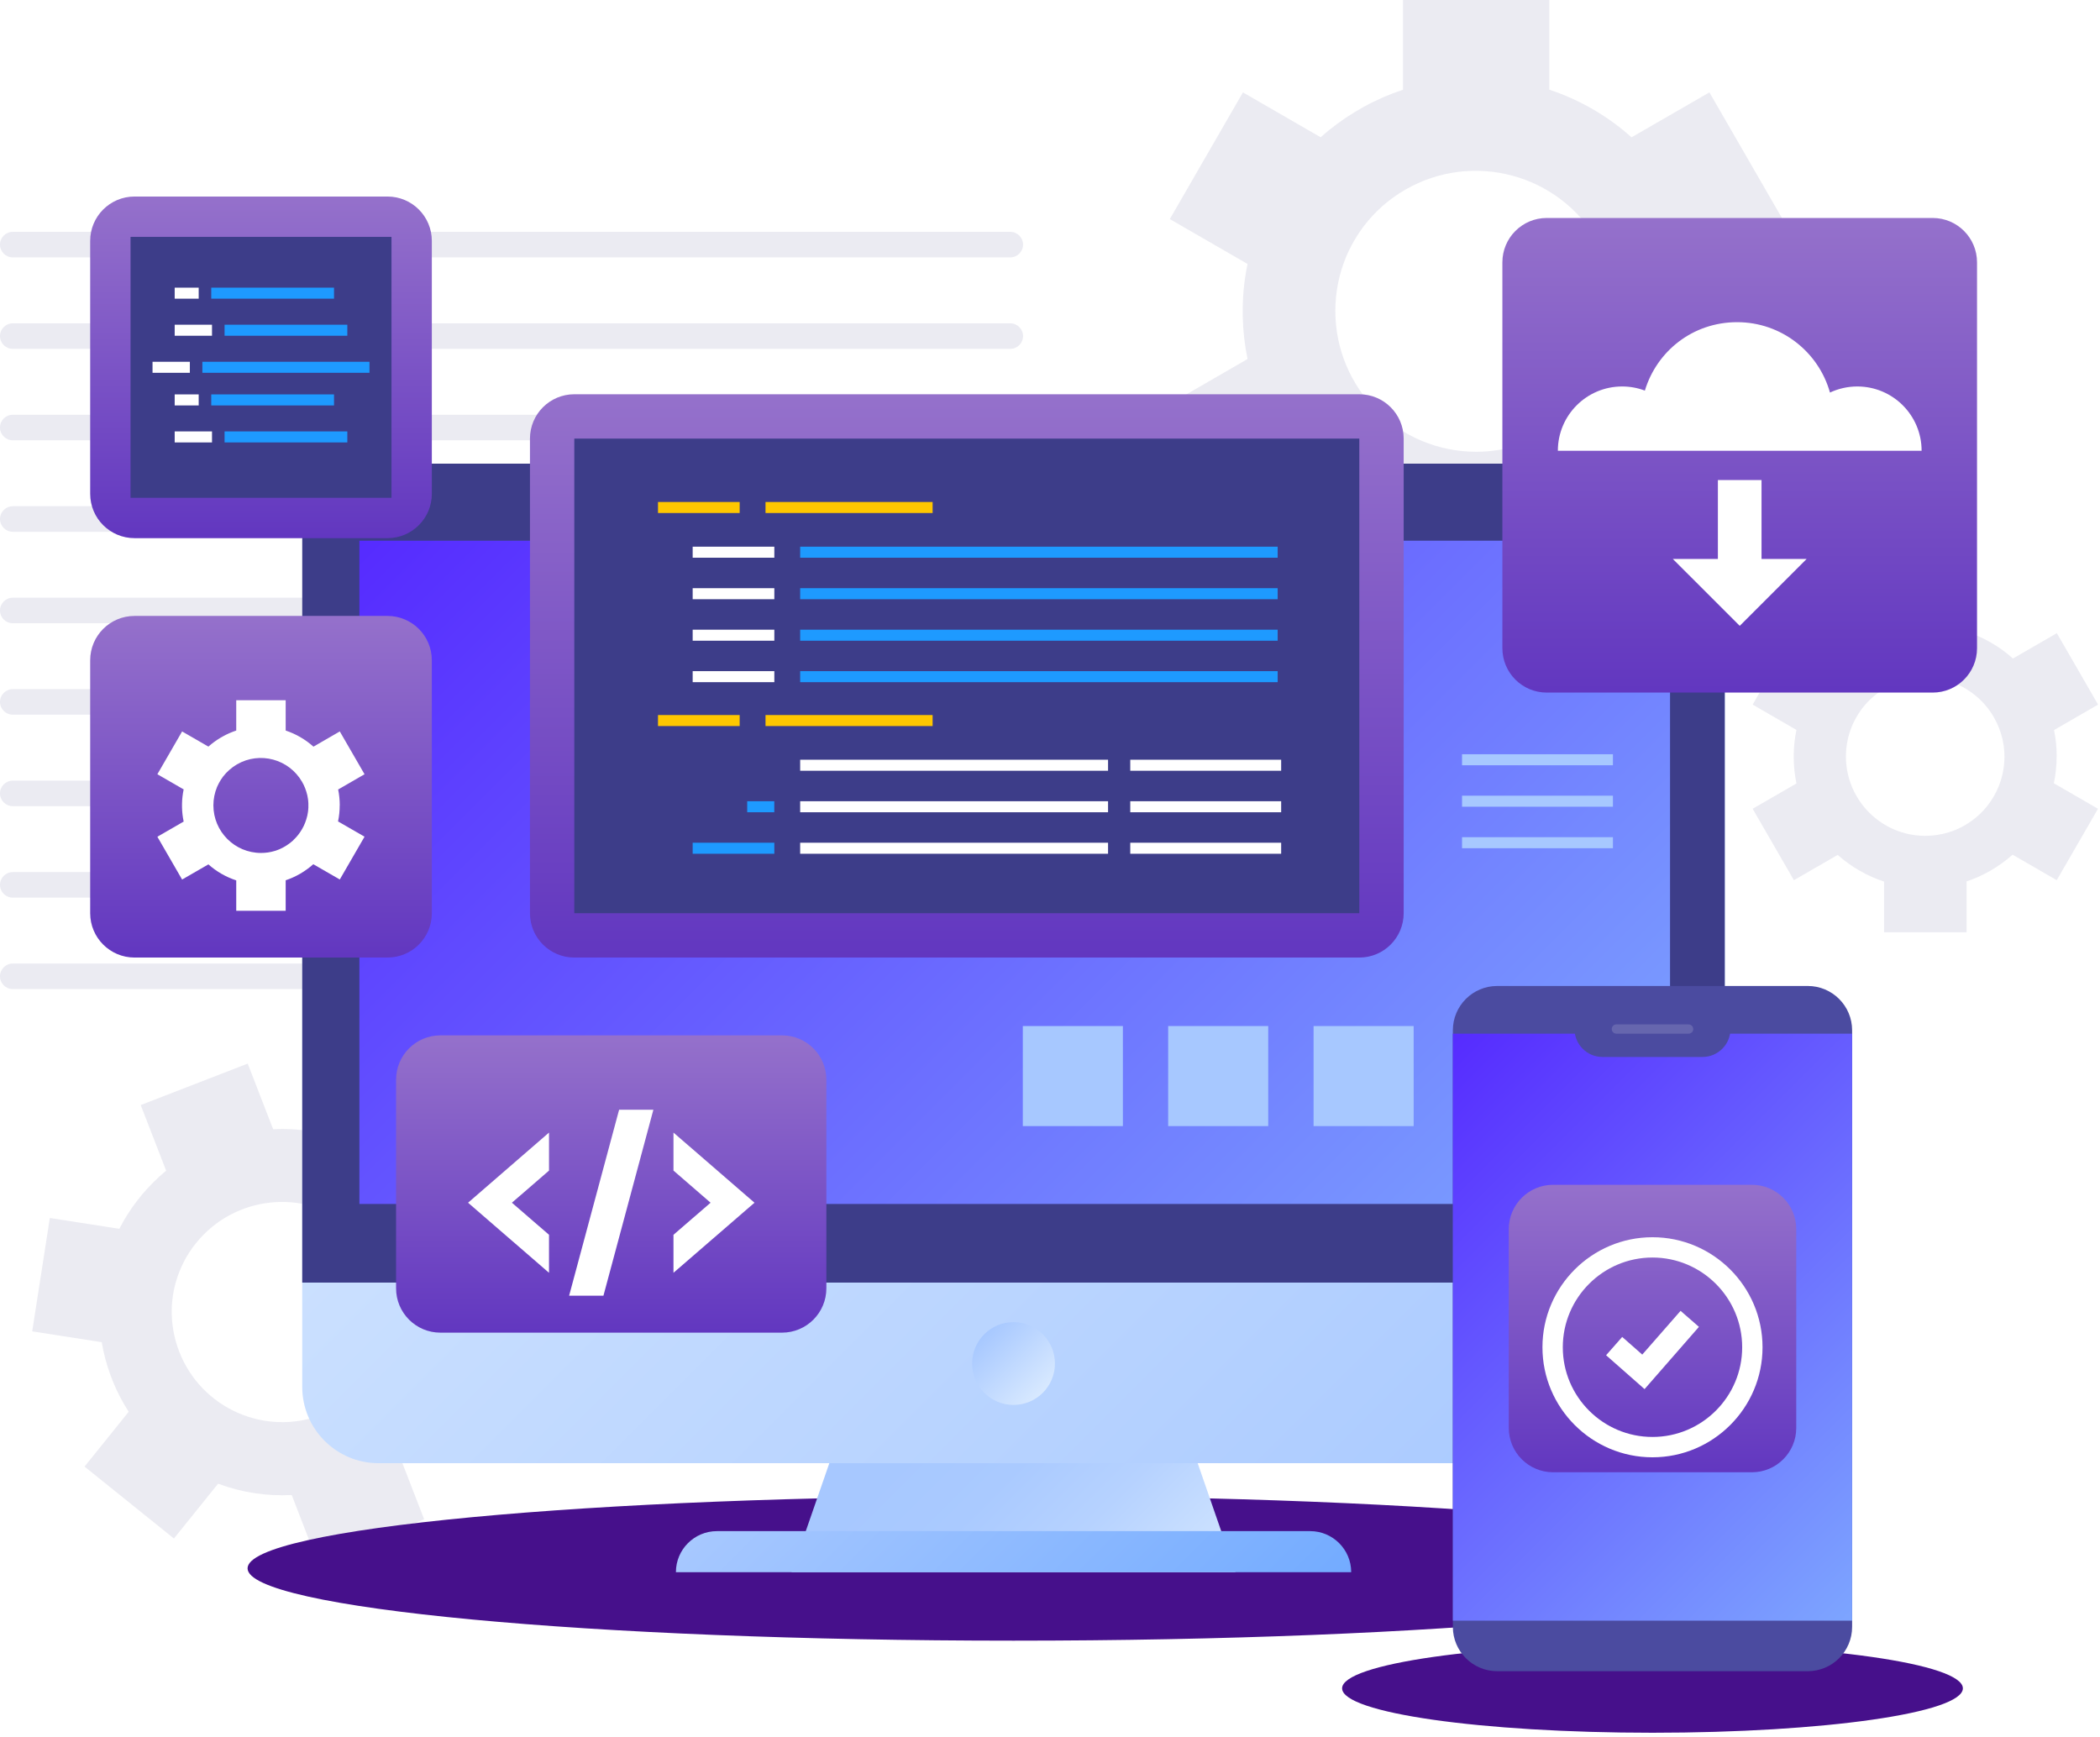 <svg width="301" height="249" viewBox="0 0 301 249" fill="none" xmlns="http://www.w3.org/2000/svg">
<path d="M244.973 44.559C244.973 42.264 244.744 40.026 244.301 37.867L255.497 31.403L245.016 13.242L233.854 19.684C230.48 16.66 226.476 14.314 222.071 12.856V0H201.1V12.863C199.141 13.514 197.261 14.329 195.48 15.308C195.266 15.423 195.058 15.551 194.851 15.673C194.644 15.794 194.429 15.909 194.222 16.038C192.484 17.088 190.833 18.304 189.295 19.677L178.156 13.242L167.674 31.403L178.814 37.838C178.392 39.854 178.163 41.892 178.127 43.922C178.127 44.166 178.127 44.416 178.127 44.659C178.127 44.895 178.127 45.131 178.127 45.374C178.17 47.405 178.399 49.442 178.814 51.466L167.674 57.901L178.156 76.062L189.295 69.627C192.756 72.716 196.789 75.004 201.093 76.419V89.304H222.064V76.376C224.159 75.676 226.211 74.76 228.199 73.609C230.229 72.437 232.095 71.078 233.776 69.57L245.008 76.055L255.49 57.894L244.258 51.409C244.715 49.199 244.965 46.904 244.965 44.559H244.973ZM225.317 59.338C225.224 59.424 225.138 59.502 225.046 59.588C224.681 59.917 224.309 60.225 223.93 60.525C223.751 60.661 223.573 60.797 223.387 60.932C223.072 61.161 222.758 61.376 222.429 61.583C222.171 61.748 221.907 61.905 221.642 62.062C221.378 62.219 221.106 62.362 220.834 62.505C220.491 62.684 220.141 62.849 219.79 63.006C219.583 63.099 219.376 63.185 219.168 63.27C218.718 63.449 218.267 63.621 217.803 63.771C217.688 63.807 217.567 63.85 217.452 63.885C215.6 64.443 213.634 64.758 211.596 64.758C200.442 64.758 191.398 55.713 191.398 44.559C191.398 41.828 191.948 39.225 192.928 36.851C192.978 36.737 193.021 36.63 193.071 36.515C193.249 36.1 193.457 35.693 193.664 35.285C193.8 35.028 193.936 34.778 194.079 34.527C194.222 34.277 194.372 34.034 194.529 33.791C194.772 33.412 195.023 33.033 195.294 32.668C195.366 32.568 195.437 32.475 195.509 32.375C197.075 30.337 199.055 28.557 201.422 27.192C211.082 21.614 223.43 24.925 229.007 34.585C230.022 36.351 230.744 38.203 231.18 40.09C231.209 40.212 231.23 40.326 231.259 40.448C231.359 40.927 231.445 41.406 231.509 41.885C231.538 42.106 231.566 42.335 231.588 42.557C231.631 42.943 231.659 43.329 231.674 43.715C231.688 44.023 231.695 44.33 231.695 44.63C231.695 44.938 231.695 45.245 231.674 45.553C231.652 45.939 231.631 46.318 231.588 46.704C231.566 46.933 231.538 47.154 231.509 47.383C231.445 47.862 231.359 48.341 231.259 48.813C231.23 48.935 231.209 49.056 231.18 49.178C230.737 51.065 230.022 52.917 229.007 54.683C227.991 56.449 226.74 57.994 225.324 59.316L225.317 59.338Z" fill="#EBEBF2"/>
<path d="M294.792 108.423C294.792 107.129 294.664 105.87 294.413 104.648L300.727 101.001L294.814 90.763L288.522 94.395C286.62 92.686 284.36 91.37 281.879 90.548V83.298H270.06V90.548C268.959 90.913 267.894 91.377 266.893 91.928C266.771 91.992 266.657 92.064 266.535 92.128C266.421 92.2 266.299 92.264 266.185 92.335C265.205 92.929 264.276 93.615 263.404 94.388L257.126 90.763L251.213 101.001L257.491 104.626C257.255 105.763 257.126 106.914 257.104 108.058C257.104 108.194 257.104 108.337 257.104 108.473C257.104 108.609 257.104 108.738 257.104 108.873C257.126 110.017 257.255 111.169 257.491 112.305L251.213 115.931L257.126 126.169L263.404 122.544C265.356 124.282 267.629 125.576 270.053 126.37V133.634H281.872V126.348C283.052 125.955 284.21 125.433 285.326 124.789C286.47 124.124 287.521 123.359 288.472 122.516L294.799 126.169L300.712 115.931L294.385 112.277C294.642 111.033 294.785 109.739 294.785 108.416L294.792 108.423ZM283.71 116.753C283.66 116.803 283.61 116.846 283.552 116.896C283.352 117.082 283.138 117.253 282.923 117.425C282.823 117.504 282.723 117.582 282.616 117.654C282.437 117.782 282.258 117.904 282.079 118.018C281.936 118.111 281.786 118.204 281.636 118.29C281.486 118.376 281.336 118.462 281.179 118.54C280.986 118.64 280.792 118.733 280.592 118.826C280.478 118.876 280.356 118.926 280.242 118.976C279.992 119.077 279.734 119.177 279.47 119.255C279.405 119.277 279.341 119.298 279.27 119.32C278.226 119.634 277.117 119.813 275.966 119.813C269.681 119.813 264.583 114.715 264.583 108.43C264.583 106.893 264.891 105.427 265.449 104.083C265.477 104.019 265.499 103.954 265.527 103.897C265.627 103.661 265.742 103.432 265.863 103.203C265.942 103.06 266.013 102.917 266.099 102.774C266.178 102.631 266.264 102.496 266.349 102.36C266.485 102.145 266.628 101.931 266.778 101.723C266.821 101.666 266.857 101.616 266.9 101.559C267.787 100.408 268.902 99.407 270.232 98.642C275.68 95.496 282.637 97.362 285.783 102.81C286.355 103.804 286.763 104.848 287.013 105.913C287.027 105.978 287.042 106.049 287.056 106.114C287.113 106.385 287.156 106.65 287.199 106.921C287.213 107.05 287.227 107.172 287.242 107.3C287.263 107.515 287.278 107.737 287.292 107.951C287.299 108.123 287.306 108.294 287.306 108.466C287.306 108.637 287.306 108.816 287.292 108.988C287.285 109.202 287.263 109.424 287.242 109.638C287.227 109.767 287.213 109.896 287.199 110.017C287.163 110.289 287.113 110.554 287.056 110.825C287.042 110.897 287.027 110.961 287.013 111.033C286.763 112.098 286.362 113.142 285.79 114.136C285.218 115.13 284.51 116.002 283.717 116.753H283.71Z" fill="#EBEBF2"/>
<path d="M64.877 178.565C64.227 176.892 63.426 175.319 62.489 173.86L68.846 165.959L56.033 155.649L49.698 163.521C46.373 162.263 42.784 161.683 39.152 161.869L35.505 152.46L20.169 158.402L23.815 167.811C22.564 168.841 21.427 169.97 20.397 171.193C20.276 171.336 20.161 171.486 20.04 171.636C19.918 171.786 19.797 171.929 19.682 172.08C18.71 173.338 17.845 174.697 17.108 176.141L7.141 174.589L4.617 190.841L14.584 192.393C14.849 193.987 15.256 195.546 15.807 197.04C15.871 197.219 15.943 197.398 16.014 197.584C16.079 197.755 16.143 197.934 16.215 198.106C16.822 199.579 17.566 201.001 18.445 202.367L12.118 210.225L24.93 220.535L31.258 212.677C34.661 213.95 38.258 214.486 41.812 214.3L45.458 223.724L60.795 217.782L57.134 208.33C58.464 207.222 59.708 205.971 60.838 204.569C61.989 203.132 62.968 201.616 63.776 200.036L73.822 201.595L76.346 185.343L66.3 183.784C66.014 182.04 65.542 180.295 64.877 178.572V178.565ZM54.689 194.938C54.646 195.024 54.603 195.11 54.56 195.196C54.388 195.539 54.203 195.868 54.01 196.197C53.916 196.347 53.824 196.497 53.724 196.647C53.559 196.904 53.387 197.148 53.209 197.398C53.066 197.591 52.923 197.784 52.765 197.97C52.615 198.156 52.458 198.342 52.301 198.52C52.1 198.749 51.893 198.971 51.679 199.185C51.557 199.314 51.428 199.436 51.3 199.557C51.021 199.815 50.735 200.072 50.442 200.308C50.37 200.372 50.291 200.429 50.213 200.487C49.019 201.423 47.667 202.203 46.173 202.782C38.015 205.942 28.841 201.888 25.681 193.73C24.909 191.735 24.573 189.676 24.616 187.659C24.616 187.567 24.616 187.474 24.623 187.373C24.637 187.016 24.666 186.666 24.709 186.308C24.737 186.086 24.759 185.858 24.794 185.636C24.83 185.414 24.873 185.193 24.916 184.971C24.988 184.621 25.066 184.278 25.159 183.934C25.181 183.841 25.209 183.748 25.238 183.663C25.803 181.725 26.747 179.866 28.091 178.2C33.575 171.386 43.542 170.306 50.356 175.79C51.6 176.791 52.651 177.95 53.509 179.201C53.566 179.28 53.616 179.358 53.666 179.444C53.874 179.766 54.074 180.095 54.26 180.424C54.346 180.581 54.431 180.731 54.51 180.896C54.646 181.167 54.782 181.439 54.903 181.718C54.996 181.939 55.089 182.161 55.175 182.383C55.261 182.612 55.346 182.833 55.425 183.062C55.518 183.348 55.611 183.634 55.69 183.927C55.74 184.099 55.783 184.27 55.826 184.442C55.911 184.814 55.99 185.186 56.047 185.557C56.062 185.65 56.076 185.75 56.09 185.843C56.305 187.345 56.305 188.904 56.062 190.484C55.818 192.064 55.339 193.551 54.682 194.917L54.689 194.938Z" fill="#EBEBF2"/>
<path d="M144.807 36.894H1.828C0.82 36.894 -0.002 36.072 -0.002 35.063C-0.002 34.055 0.82 33.233 1.828 33.233H144.807C145.815 33.233 146.638 34.055 146.638 35.063C146.638 36.072 145.815 36.894 144.807 36.894Z" fill="#EBEBF2"/>
<path d="M144.807 50.007H1.828C0.82 50.007 -0.002 49.184 -0.002 48.176C-0.002 47.168 0.82 46.346 1.828 46.346H144.807C145.815 46.346 146.638 47.168 146.638 48.176C146.638 49.184 145.815 50.007 144.807 50.007Z" fill="#EBEBF2"/>
<path d="M144.807 63.113H1.828C0.82 63.113 -0.002 62.291 -0.002 61.282C-0.002 60.274 0.82 59.452 1.828 59.452H144.807C145.815 59.452 146.638 60.274 146.638 61.282C146.638 62.291 145.815 63.113 144.807 63.113Z" fill="#EBEBF2"/>
<path d="M144.807 72.565H1.828C0.818 72.565 -0.002 73.384 -0.002 74.395C-0.002 75.406 0.818 76.226 1.828 76.226H144.807C145.818 76.226 146.638 75.406 146.638 74.395C146.638 73.384 145.818 72.565 144.807 72.565Z" fill="#EBEBF2"/>
<path d="M144.807 89.339H1.828C0.82 89.339 -0.002 88.517 -0.002 87.509C-0.002 86.501 0.82 85.678 1.828 85.678H144.807C145.815 85.678 146.638 86.501 146.638 87.509C146.638 88.517 145.815 89.339 144.807 89.339Z" fill="#EBEBF2"/>
<path d="M144.807 102.445H1.828C0.82 102.445 -0.002 101.623 -0.002 100.615C-0.002 99.606 0.82 98.784 1.828 98.784H144.807C145.815 98.784 146.638 99.606 146.638 100.615C146.638 101.623 145.815 102.445 144.807 102.445Z" fill="#EBEBF2"/>
<path d="M144.807 115.558H1.828C0.82 115.558 -0.002 114.736 -0.002 113.728C-0.002 112.72 0.82 111.897 1.828 111.897H144.807C145.815 111.897 146.638 112.72 146.638 113.728C146.638 114.736 145.815 115.558 144.807 115.558Z" fill="#EBEBF2"/>
<path d="M144.807 128.671H1.828C0.82 128.671 -0.002 127.849 -0.002 126.841C-0.002 125.833 0.82 125.01 1.828 125.01H144.807C145.815 125.01 146.638 125.833 146.638 126.841C146.638 127.849 145.815 128.671 144.807 128.671Z" fill="#EBEBF2"/>
<path d="M144.807 141.777H1.828C0.82 141.777 -0.002 140.955 -0.002 139.947C-0.002 138.938 0.82 138.116 1.828 138.116H144.807C145.815 138.116 146.638 138.938 146.638 139.947C146.638 140.955 145.815 141.777 144.807 141.777Z" fill="#EBEBF2"/>
<path d="M145.273 235.178C205.907 235.178 255.061 230.537 255.061 224.811C255.061 219.085 205.907 214.443 145.273 214.443C84.638 214.443 35.484 219.085 35.484 224.811C35.484 230.537 84.638 235.178 145.273 235.178Z" fill="#46108B"/>
<path d="M177.083 225.361H113.455L124.395 193.808H166.144L177.083 225.361Z" fill="url(#paint0_linear_520_3889)"/>
<path d="M43.32 97.827H247.224V198.799C247.224 204.841 242.319 209.739 236.285 209.739H54.26C48.218 209.739 43.32 204.834 43.32 198.799V97.827Z" fill="url(#paint1_linear_520_3889)"/>
<path d="M54.26 66.46H236.278C242.319 66.46 247.217 71.364 247.217 77.399V183.848H43.32V77.399C43.32 71.357 48.225 66.46 54.26 66.46Z" fill="#3D3D89"/>
<path d="M239.373 77.506H51.514V172.58H239.373V77.506Z" fill="url(#paint2_linear_520_3889)"/>
<path style="mix-blend-mode:multiply" d="M145.272 201.387C148.55 201.387 151.207 198.73 151.207 195.453C151.207 192.175 148.55 189.518 145.272 189.518C141.995 189.518 139.338 192.175 139.338 195.453C139.338 198.73 141.995 201.387 145.272 201.387Z" fill="url(#paint3_linear_520_3889)"/>
<path d="M193.663 225.361H96.881C96.881 222.115 99.512 219.477 102.765 219.477H187.786C191.032 219.477 193.671 222.108 193.671 225.361H193.663Z" fill="url(#paint4_linear_520_3889)"/>
<path d="M236.857 248.377C261.426 248.377 281.344 245.528 281.344 242.013C281.344 238.499 261.426 235.65 236.857 235.65C212.287 235.65 192.369 238.499 192.369 242.013C192.369 245.528 212.287 248.377 236.857 248.377Z" fill="#46108B"/>
<path d="M259.115 141.333H214.599C211.088 141.333 208.242 144.179 208.242 147.69V233.197C208.242 236.707 211.088 239.553 214.599 239.553H259.115C262.625 239.553 265.471 236.707 265.471 233.197V147.69C265.471 144.179 262.625 141.333 259.115 141.333Z" fill="#4B4BA0"/>
<path d="M265.471 148.169H208.242V232.31H265.471V148.169Z" fill="url(#paint5_linear_520_3889)"/>
<path d="M251.107 169.833H222.614C219.104 169.833 216.258 172.679 216.258 176.19V204.683C216.258 208.193 219.104 211.039 222.614 211.039H251.107C254.618 211.039 257.463 208.193 257.463 204.683V176.19C257.463 172.679 254.618 169.833 251.107 169.833Z" fill="url(#paint6_linear_520_3889)"/>
<g filter="url(#filter0_d_520_3889)">
<path d="M236.857 206.213C228.162 206.213 221.084 199.134 221.084 190.44C221.084 181.746 228.162 174.667 236.857 174.667C245.551 174.667 252.63 181.746 252.63 190.44C252.63 199.134 245.551 206.213 236.857 206.213ZM236.857 177.577C229.764 177.577 224.001 183.347 224.001 190.44C224.001 197.533 229.771 203.296 236.857 203.296C243.943 203.296 249.713 197.526 249.713 190.44C249.713 183.354 243.943 177.577 236.857 177.577Z" fill="white"/>
<path d="M235.72 196.439L230.207 191.584L232.516 188.96L235.391 191.491L240.882 185.22L243.513 187.515L235.72 196.439Z" fill="white"/>
</g>
<path d="M244.029 151.508H229.686C227.476 151.508 225.682 149.713 225.682 147.504H248.033C248.033 149.713 246.238 151.508 244.029 151.508Z" fill="#4B4BA0"/>
<path opacity="0.15" d="M242.034 148.169H231.681C231.309 148.169 231.016 147.869 231.016 147.504C231.016 147.133 231.316 146.839 231.681 146.839H242.034C242.398 146.839 242.699 147.14 242.699 147.504C242.699 147.876 242.398 148.169 242.034 148.169Z" fill="white"/>
<path d="M194.837 56.514H82.317C78.807 56.514 75.961 59.359 75.961 62.87V130.902C75.961 134.413 78.807 137.259 82.317 137.259H194.837C198.348 137.259 201.193 134.413 201.193 130.902V62.87C201.193 59.359 198.348 56.514 194.837 56.514Z" fill="url(#paint7_linear_520_3889)"/>
<path d="M194.836 62.87H82.316V130.902H194.836V62.87Z" fill="#3D3D89"/>
<path d="M106.019 71.958H94.314V73.538H106.019V71.958Z" fill="#FFC700"/>
<path d="M133.675 71.958H109.723V73.538H133.675V71.958Z" fill="#FFC700"/>
<path d="M110.988 78.364H99.283V79.944H110.988V78.364Z" fill="white"/>
<path d="M183.131 78.364H114.691V79.944H183.131V78.364Z" fill="#1E9AFF"/>
<path d="M110.988 84.313H99.283V85.893H110.988V84.313Z" fill="white"/>
<path d="M183.131 84.313H114.691V85.893H183.131V84.313Z" fill="#1E9AFF"/>
<path d="M110.988 90.262H99.283V91.842H110.988V90.262Z" fill="white"/>
<path d="M183.131 90.262H114.691V91.842H183.131V90.262Z" fill="#1E9AFF"/>
<path d="M110.988 96.204H99.283V97.784H110.988V96.204Z" fill="white"/>
<path d="M106.019 102.496H94.314V104.076H106.019V102.496Z" fill="#FFC700"/>
<path d="M133.675 102.496H109.723V104.076H133.675V102.496Z" fill="#FFC700"/>
<path d="M158.821 108.902H114.691V110.482H158.821V108.902Z" fill="white"/>
<path d="M158.821 114.851H114.691V116.431H158.821V114.851Z" fill="white"/>
<path d="M110.982 114.851H107.1V116.431H110.982V114.851Z" fill="#1E9AFF"/>
<path d="M110.988 120.8H99.283V122.38H110.988V120.8Z" fill="#1E9AFF"/>
<path d="M158.821 120.8H114.691V122.38H158.821V120.8Z" fill="white"/>
<path d="M183.633 108.902H162.004V110.482H183.633V108.902Z" fill="white"/>
<path d="M183.633 114.851H162.004V116.431H183.633V114.851Z" fill="white"/>
<path d="M183.633 120.8H162.004V122.38H183.633V120.8Z" fill="white"/>
<path d="M183.131 96.204H114.691V97.784H183.131V96.204Z" fill="#1E9AFF"/>
<path d="M55.54 88.289H19.282C15.772 88.289 12.926 91.134 12.926 94.645V130.903C12.926 134.413 15.772 137.259 19.282 137.259H55.54C59.05 137.259 61.896 134.413 61.896 130.903V94.645C61.896 91.134 59.05 88.289 55.54 88.289Z" fill="url(#paint8_linear_520_3889)"/>
<g filter="url(#filter1_d_520_3889)">
<path d="M48.697 112.748C48.697 111.976 48.618 111.218 48.468 110.489L52.251 108.301L48.704 102.166L44.929 104.347C43.785 103.325 42.434 102.531 40.947 102.038V97.69H33.861V102.038C33.196 102.259 32.567 102.531 31.966 102.867C31.895 102.903 31.823 102.946 31.752 102.989C31.68 103.031 31.609 103.067 31.537 103.11C30.951 103.468 30.393 103.875 29.871 104.34L26.103 102.166L22.557 108.301L26.325 110.475C26.182 111.154 26.103 111.847 26.089 112.534C26.089 112.62 26.089 112.698 26.089 112.784C26.089 112.863 26.089 112.941 26.089 113.027C26.103 113.714 26.182 114.4 26.325 115.086L22.557 117.26L26.103 123.395L29.871 121.221C31.044 122.265 32.402 123.037 33.861 123.516V127.871H40.947V123.502C41.654 123.266 42.348 122.951 43.02 122.565C43.706 122.165 44.336 121.707 44.908 121.2L48.704 123.388L52.251 117.253L48.454 115.065C48.611 114.314 48.69 113.542 48.69 112.748H48.697ZM42.055 117.746C42.055 117.746 41.99 117.803 41.962 117.832C41.84 117.939 41.712 118.047 41.583 118.147C41.526 118.197 41.461 118.24 41.397 118.282C41.29 118.361 41.182 118.433 41.075 118.504C40.989 118.561 40.896 118.611 40.811 118.669C40.718 118.719 40.632 118.769 40.539 118.819C40.425 118.876 40.303 118.933 40.189 118.99C40.117 119.019 40.046 119.055 39.981 119.083C39.831 119.148 39.674 119.205 39.517 119.255C39.474 119.269 39.438 119.283 39.395 119.291C38.766 119.484 38.108 119.584 37.414 119.584C33.646 119.584 30.586 116.531 30.586 112.756C30.586 111.833 30.772 110.954 31.101 110.153C31.115 110.117 31.13 110.081 31.151 110.038C31.215 109.895 31.28 109.76 31.351 109.624C31.394 109.538 31.444 109.452 31.494 109.366C31.544 109.281 31.594 109.202 31.644 109.116C31.73 108.987 31.809 108.859 31.902 108.737C31.923 108.701 31.952 108.673 31.973 108.637C32.502 107.951 33.174 107.35 33.968 106.885C37.236 104.998 41.404 106.12 43.292 109.381C43.635 109.974 43.878 110.603 44.028 111.24C44.035 111.283 44.042 111.318 44.057 111.361C44.093 111.526 44.121 111.683 44.142 111.847C44.15 111.926 44.164 111.998 44.171 112.076C44.185 112.205 44.193 112.334 44.2 112.47C44.2 112.57 44.2 112.677 44.2 112.777C44.2 112.884 44.2 112.984 44.2 113.092C44.2 113.22 44.185 113.349 44.171 113.478C44.164 113.556 44.157 113.628 44.142 113.706C44.121 113.871 44.093 114.028 44.057 114.193C44.05 114.236 44.042 114.271 44.028 114.314C43.878 114.951 43.635 115.58 43.292 116.173C42.949 116.767 42.527 117.296 42.048 117.739L42.055 117.746Z" fill="white"/>
</g>
<path d="M112.089 148.413H63.126C59.615 148.413 56.77 151.258 56.77 154.769V184.67C56.77 188.181 59.615 191.027 63.126 191.027H112.089C115.6 191.027 118.446 188.181 118.446 184.67V154.769C118.446 151.258 115.6 148.413 112.089 148.413Z" fill="url(#paint9_linear_520_3889)"/>
<g filter="url(#filter2_d_520_3889)">
<path d="M78.692 159.667L67.088 169.72L78.692 179.766V174.317L73.373 169.72L78.692 165.115V159.667Z" fill="white"/>
<path d="M96.531 179.766L108.143 169.72L96.531 159.667V165.115L101.851 169.72L96.531 174.317V179.766Z" fill="white"/>
<path d="M86.493 183.047H81.574L88.739 156.392H93.651L86.493 183.047Z" fill="white"/>
</g>
<path d="M277.018 31.245H221.698C218.188 31.245 215.342 34.091 215.342 37.602V92.921C215.342 96.432 218.188 99.278 221.698 99.278H277.018C280.528 99.278 283.374 96.432 283.374 92.921V37.602C283.374 34.091 280.528 31.245 277.018 31.245Z" fill="url(#paint10_linear_520_3889)"/>
<g filter="url(#filter3_d_520_3889)">
<path d="M266.214 52.717C264.813 52.717 263.483 53.032 262.296 53.589C260.666 47.769 255.332 43.501 248.99 43.501C242.648 43.501 237.486 47.633 235.763 53.31C234.747 52.924 233.653 52.717 232.509 52.717C227.419 52.717 223.293 56.842 223.293 61.933H275.431C275.431 56.842 271.305 52.717 266.214 52.717Z" fill="white"/>
<path d="M239.773 77.442L249.362 87.03L258.95 77.442H252.486V66.13H246.23V77.442H239.773Z" fill="white"/>
</g>
<path d="M55.54 28.171H19.282C15.772 28.171 12.926 31.017 12.926 34.527V70.785C12.926 74.296 15.772 77.141 19.282 77.141H55.54C59.05 77.141 61.896 74.296 61.896 70.785V34.527C61.896 31.017 59.05 28.171 55.54 28.171Z" fill="url(#paint11_linear_520_3889)"/>
<path d="M56.113 33.955H18.711V71.357H56.113V33.955Z" fill="#3D3D89"/>
<path d="M28.478 41.234H25.039V42.814H28.478V41.234Z" fill="white"/>
<path d="M47.876 41.234H30.279V42.814H47.876V41.234Z" fill="#1E9AFF"/>
<path d="M30.387 46.547H25.039V48.127H30.387V46.547Z" fill="white"/>
<path d="M49.784 46.547H32.188V48.127H49.784V46.547Z" fill="#1E9AFF"/>
<path d="M28.478 56.535H25.039V58.115H28.478V56.535Z" fill="white"/>
<path d="M47.876 56.535H30.279V58.115H47.876V56.535Z" fill="#1E9AFF"/>
<path d="M30.387 61.84H25.039V63.42H30.387V61.84Z" fill="white"/>
<path d="M49.784 61.84H32.188V63.42H49.784V61.84Z" fill="#1E9AFF"/>
<path d="M27.212 51.859H21.863V53.439H27.212V51.859Z" fill="white"/>
<path d="M52.958 51.859H29.006V53.439H52.958V51.859Z" fill="#1E9AFF"/>
<g style="mix-blend-mode:multiply">
<path d="M160.946 147.076H146.604V161.419H160.946V147.076Z" fill="#A7C8FF"/>
</g>
<g style="mix-blend-mode:multiply">
<path d="M181.78 147.076H167.438V161.419H181.78V147.076Z" fill="#A7C8FF"/>
</g>
<g style="mix-blend-mode:multiply">
<path d="M202.624 147.076H188.281V161.419H202.624V147.076Z" fill="#A7C8FF"/>
</g>
<g style="mix-blend-mode:multiply">
<path d="M231.187 108.115H209.559V109.695H231.187V108.115Z" fill="#A7C8FF"/>
</g>
<g style="mix-blend-mode:multiply">
<path d="M231.187 114.057H209.559V115.637H231.187V114.057Z" fill="#A7C8FF"/>
</g>
<g style="mix-blend-mode:multiply">
<path d="M231.187 120.006H209.559V121.586H231.187V120.006Z" fill="#A7C8FF"/>
</g>
<defs>
<filter id="filter0_d_520_3889" x="215.721" y="171.986" width="42.27" height="42.271" filterUnits="userSpaceOnUse" color-interpolation-filters="sRGB">
<feFlood flood-opacity="0" result="BackgroundImageFix"/>
<feColorMatrix in="SourceAlpha" type="matrix" values="0 0 0 0 0 0 0 0 0 0 0 0 0 0 0 0 0 0 127 0" result="hardAlpha"/>
<feOffset dy="2.681"/>
<feGaussianBlur stdDeviation="2.681"/>
<feColorMatrix type="matrix" values="0 0 0 0 0.118 0 0 0 0 0.522 0 0 0 0 1 0 0 0 0.4 0"/>
<feBlend mode="normal" in2="BackgroundImageFix" result="effect1_dropShadow_520_3889"/>
<feBlend mode="normal" in="SourceGraphic" in2="effect1_dropShadow_520_3889" result="shape"/>
</filter>
<filter id="filter1_d_520_3889" x="17.194" y="95.009" width="40.418" height="40.905" filterUnits="userSpaceOnUse" color-interpolation-filters="sRGB">
<feFlood flood-opacity="0" result="BackgroundImageFix"/>
<feColorMatrix in="SourceAlpha" type="matrix" values="0 0 0 0 0 0 0 0 0 0 0 0 0 0 0 0 0 0 127 0" result="hardAlpha"/>
<feOffset dy="2.681"/>
<feGaussianBlur stdDeviation="2.681"/>
<feColorMatrix type="matrix" values="0 0 0 0 0.118 0 0 0 0 0.522 0 0 0 0 1 0 0 0 0.4 0"/>
<feBlend mode="normal" in2="BackgroundImageFix" result="effect1_dropShadow_520_3889"/>
<feBlend mode="normal" in="SourceGraphic" in2="effect1_dropShadow_520_3889" result="shape"/>
</filter>
<filter id="filter2_d_520_3889" x="61.725" y="153.711" width="51.78" height="37.38" filterUnits="userSpaceOnUse" color-interpolation-filters="sRGB">
<feFlood flood-opacity="0" result="BackgroundImageFix"/>
<feColorMatrix in="SourceAlpha" type="matrix" values="0 0 0 0 0 0 0 0 0 0 0 0 0 0 0 0 0 0 127 0" result="hardAlpha"/>
<feOffset dy="2.681"/>
<feGaussianBlur stdDeviation="2.681"/>
<feColorMatrix type="matrix" values="0 0 0 0 0.118 0 0 0 0 0.522 0 0 0 0 1 0 0 0 0.4 0"/>
<feBlend mode="normal" in2="BackgroundImageFix" result="effect1_dropShadow_520_3889"/>
<feBlend mode="normal" in="SourceGraphic" in2="effect1_dropShadow_520_3889" result="shape"/>
</filter>
<filter id="filter3_d_520_3889" x="217.93" y="40.819" width="62.864" height="54.254" filterUnits="userSpaceOnUse" color-interpolation-filters="sRGB">
<feFlood flood-opacity="0" result="BackgroundImageFix"/>
<feColorMatrix in="SourceAlpha" type="matrix" values="0 0 0 0 0 0 0 0 0 0 0 0 0 0 0 0 0 0 127 0" result="hardAlpha"/>
<feOffset dy="2.681"/>
<feGaussianBlur stdDeviation="2.681"/>
<feColorMatrix type="matrix" values="0 0 0 0 0.118 0 0 0 0 0.522 0 0 0 0 1 0 0 0 0.4 0"/>
<feBlend mode="normal" in2="BackgroundImageFix" result="effect1_dropShadow_520_3889"/>
<feBlend mode="normal" in="SourceGraphic" in2="effect1_dropShadow_520_3889" result="shape"/>
</filter>
<linearGradient id="paint0_linear_520_3889" x1="124.209" y1="193.994" x2="166.329" y2="236.115" gradientUnits="userSpaceOnUse">
<stop offset="0.23" stop-color="#A7C8FF"/>
<stop offset="0.45" stop-color="#AACAFF"/>
<stop offset="0.67" stop-color="#B6D2FF"/>
<stop offset="0.89" stop-color="#CAE0FF"/>
<stop offset="1" stop-color="#D8E9FF"/>
</linearGradient>
<linearGradient id="paint1_linear_520_3889" x1="67.916" y1="73.231" x2="222.621" y2="227.935" gradientUnits="userSpaceOnUse">
<stop stop-color="#D8E9FF"/>
<stop offset="1" stop-color="#A7C8FF"/>
</linearGradient>
<linearGradient id="paint2_linear_520_3889" x1="74.716" y1="54.312" x2="216.178" y2="195.775" gradientUnits="userSpaceOnUse">
<stop stop-color="#562BFF"/>
<stop offset="1" stop-color="#7DA5FF"/>
</linearGradient>
<linearGradient id="paint3_linear_520_3889" x1="141.075" y1="191.256" x2="149.469" y2="199.65" gradientUnits="userSpaceOnUse">
<stop stop-color="#A7C8FF"/>
<stop offset="1" stop-color="#D8E9FF"/>
</linearGradient>
<linearGradient id="paint4_linear_520_3889" x1="120.462" y1="199.335" x2="170.076" y2="248.949" gradientUnits="userSpaceOnUse">
<stop stop-color="#A7C8FF"/>
<stop offset="1" stop-color="#73ABFF"/>
</linearGradient>
<linearGradient id="paint5_linear_520_3889" x1="201.514" y1="154.904" x2="272.199" y2="225.589" gradientUnits="userSpaceOnUse">
<stop stop-color="#562BFF"/>
<stop offset="1" stop-color="#7DA5FF"/>
</linearGradient>
<linearGradient id="paint6_linear_520_3889" x1="236.846" y1="210.876" x2="236.846" y2="169.69" gradientUnits="userSpaceOnUse">
<stop stop-color="#6237C0"/>
<stop offset="1" stop-color="#9571CB"/>
</linearGradient>
<linearGradient id="paint7_linear_520_3889" x1="138.532" y1="136.94" x2="138.532" y2="56.232" gradientUnits="userSpaceOnUse">
<stop stop-color="#6237C0"/>
<stop offset="1" stop-color="#9571CB"/>
</linearGradient>
<linearGradient id="paint8_linear_520_3889" x1="37.393" y1="137.066" x2="37.393" y2="88.118" gradientUnits="userSpaceOnUse">
<stop stop-color="#6237C0"/>
<stop offset="1" stop-color="#9571CB"/>
</linearGradient>
<linearGradient id="paint9_linear_520_3889" x1="87.585" y1="190.858" x2="87.585" y2="148.264" gradientUnits="userSpaceOnUse">
<stop stop-color="#6237C0"/>
<stop offset="1" stop-color="#9571CB"/>
</linearGradient>
<linearGradient id="paint10_linear_520_3889" x1="249.333" y1="99.009" x2="249.333" y2="31.008" gradientUnits="userSpaceOnUse">
<stop stop-color="#6237C0"/>
<stop offset="1" stop-color="#9571CB"/>
</linearGradient>
<linearGradient id="paint11_linear_520_3889" x1="37.393" y1="76.948" x2="37.393" y2="28" gradientUnits="userSpaceOnUse">
<stop stop-color="#6237C0"/>
<stop offset="1" stop-color="#9571CB"/>
</linearGradient>
</defs>
</svg>
